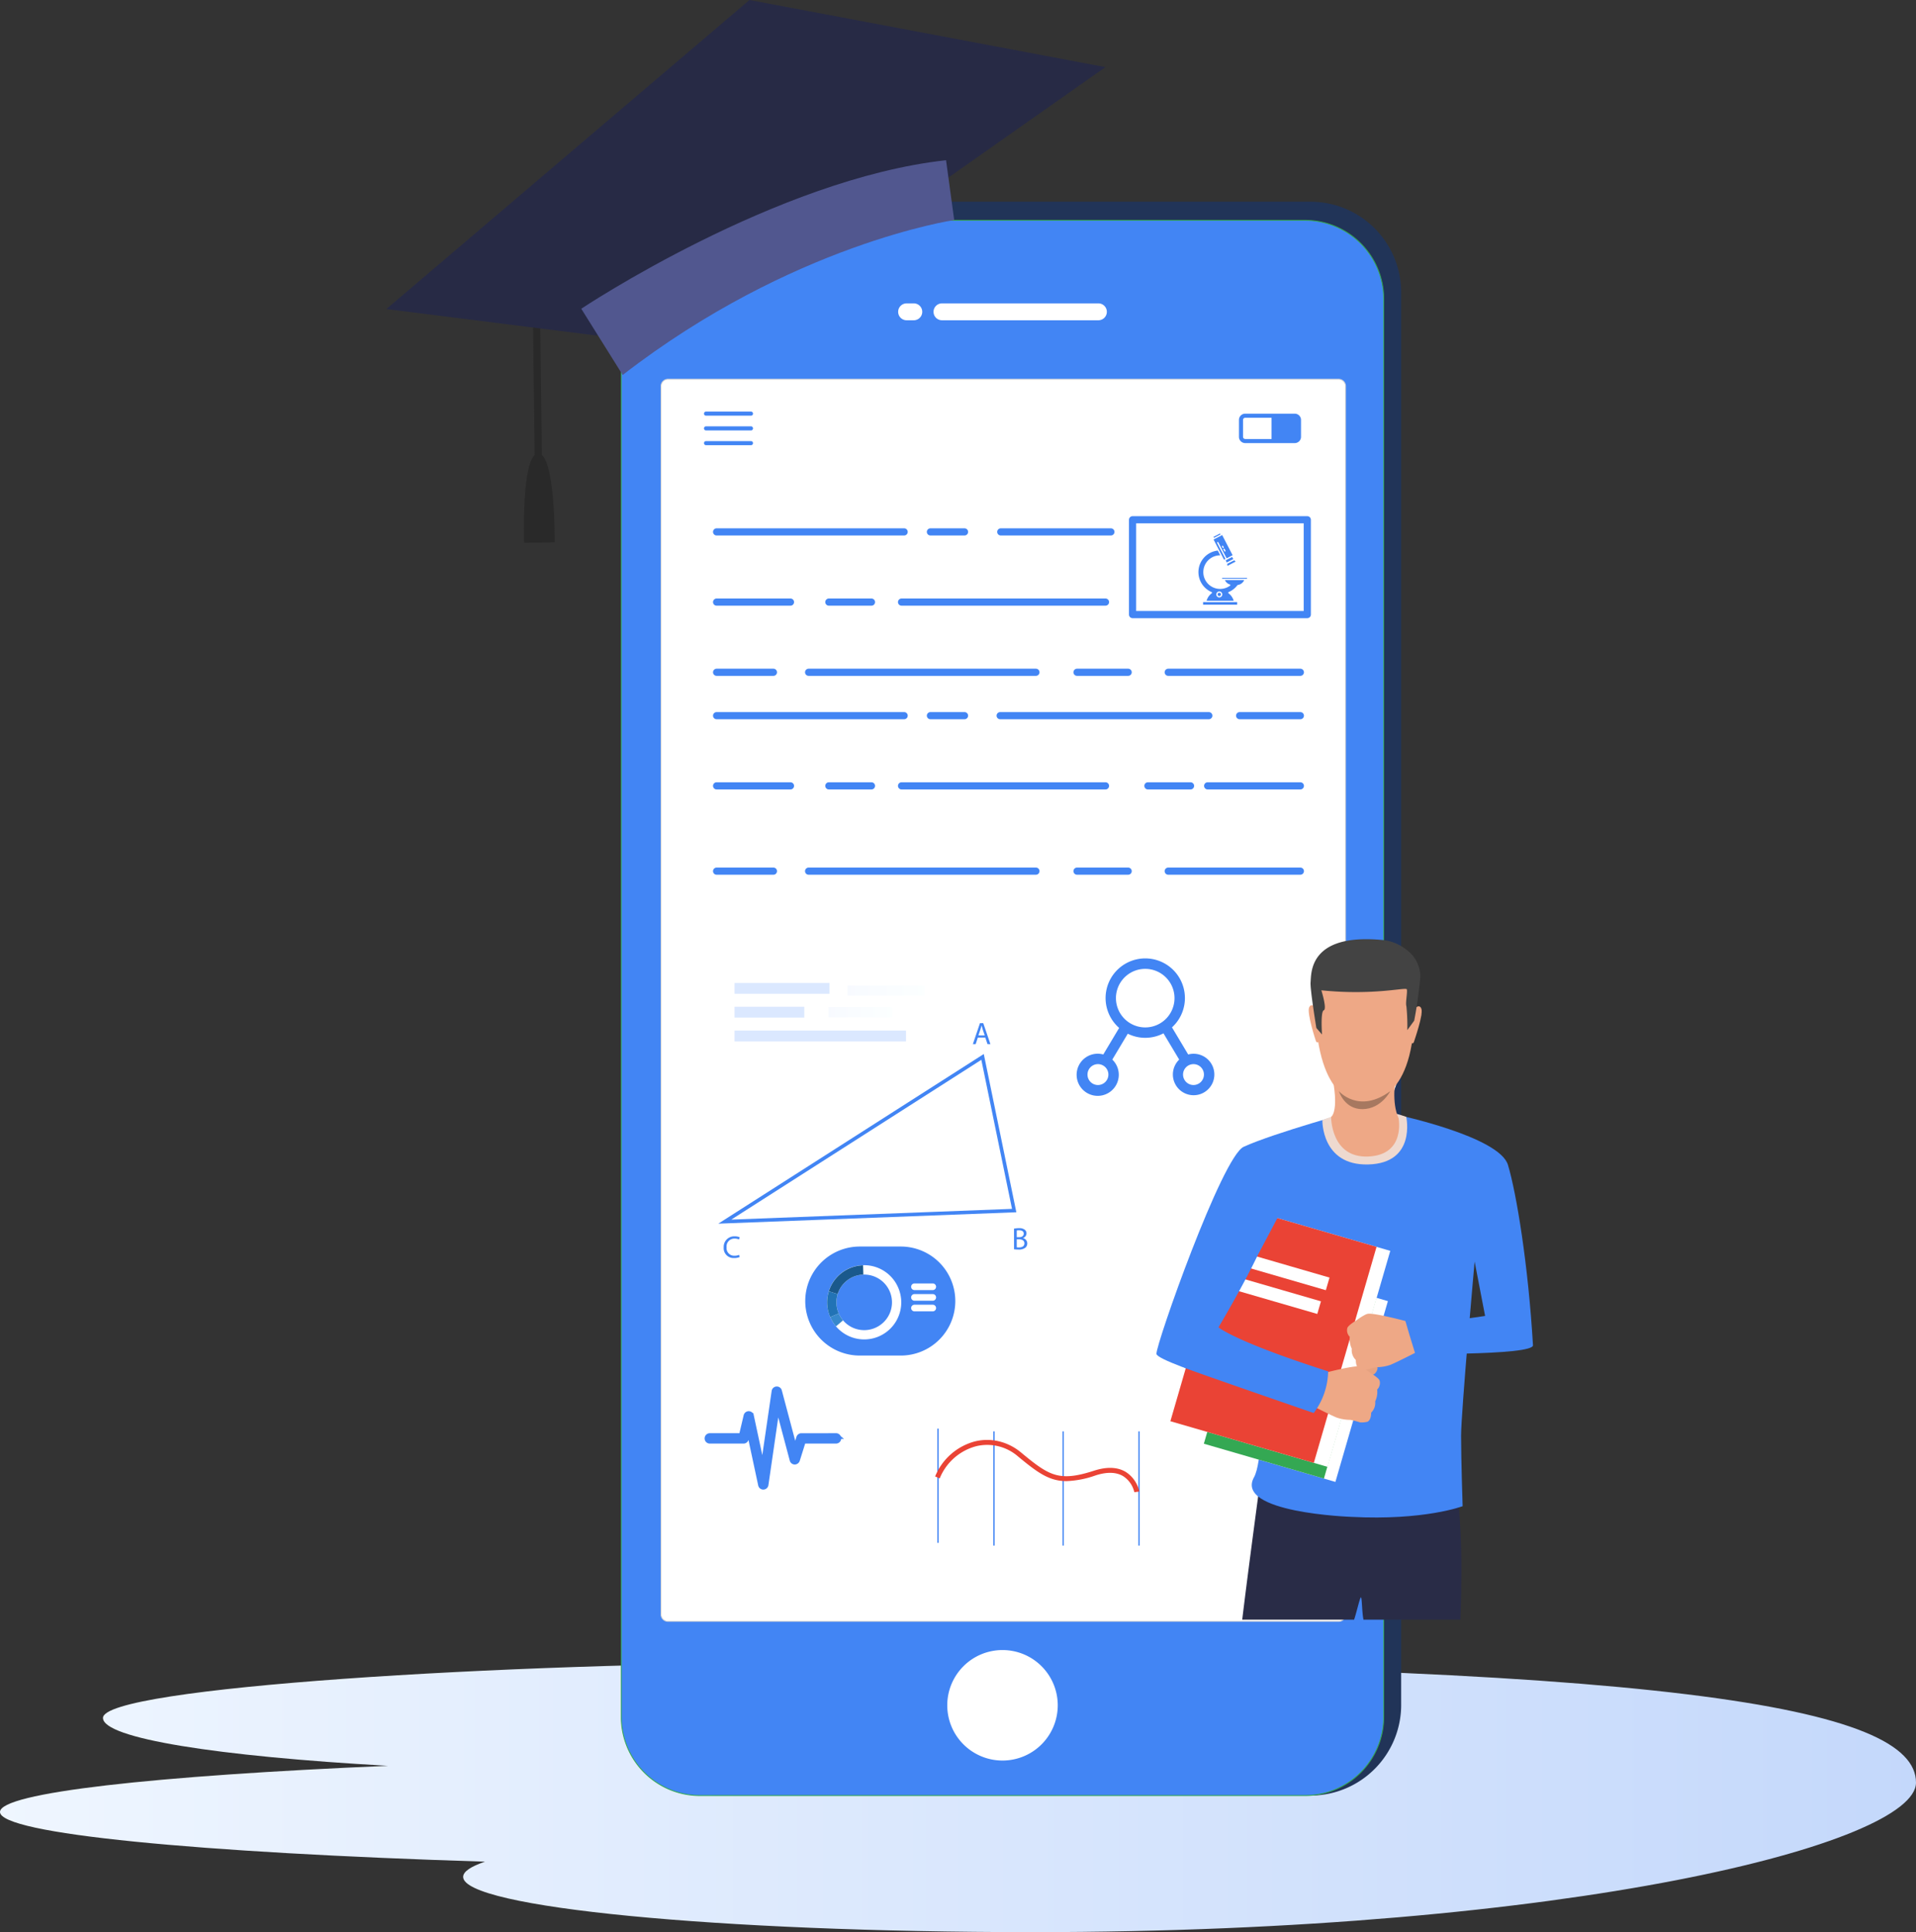 <svg xmlns="http://www.w3.org/2000/svg" xmlns:xlink="http://www.w3.org/1999/xlink" width="436.43" height="440.127" viewBox="0 0 436.43 440.127">
  <rect x="0" y="0" width="436.43" height="440.127" fill="#333333" stroke="none"/>
  <defs>
    <linearGradient id="linear-gradient" y1="0.5" x2="1" y2="0.5" gradientUnits="objectBoundingBox">
      <stop offset="0" stop-color="#eff6ff"/>
      <stop offset="1" stop-color="#c4d8fb"/>
    </linearGradient>
    <linearGradient id="linear-gradient-2" y1="0.5" x2="1" y2="0.5" gradientUnits="objectBoundingBox">
      <stop offset="0" stop-color="#d5e4ff"/>
      <stop offset="1" stop-color="#edfffe"/>
    </linearGradient>
  </defs>
  <g id="Group_6052" data-name="Group 6052" transform="translate(-1582 -75.047)">
    <path id="Path_10976" data-name="Path 10976" d="M314.642,191.3c-71.589,0-163.116,5.634-163.116,12.586,0,4.662,26.114,8.734,64.918,10.909-53.241,2.251-88.377,6.12-88.377,10.513,0,4.976,45.068,9.279,110.47,11.321-3.236,1.1-4.971,2.263-4.971,3.466,0,6.95,58.034,12.586,129.622,12.586,122.807,0,201.309-20.2,201.309-34.064C564.5,201.409,508.641,191.3,314.642,191.3Z" transform="translate(1453.932 262.493)" fill="url(#linear-gradient)"/>
    <g id="Group_6051" data-name="Group 6051" transform="translate(860.422 -792)">
      <g id="Group_6038" data-name="Group 6038" transform="translate(-806 -30)">
        <g id="Group_5761" data-name="Group 5761" transform="translate(-9566 1668)">
          <path id="Rectangle_1012" data-name="Rectangle 1012" d="M20.4,0H155.032a20.661,20.661,0,0,1,20.4,20.907V342.156a20.661,20.661,0,0,1-20.4,20.907H20.4A20.661,20.661,0,0,1,0,342.155V20.907A20.661,20.661,0,0,1,20.4,0Z" transform="translate(11237.306 -725)" fill="#213458"/>
          <path id="Path_11118" data-name="Path 11118" d="M17.915,0H155.743a17.916,17.916,0,0,1,17.916,17.916V340.908a17.915,17.915,0,0,1-17.915,17.915H17.915A17.915,17.915,0,0,1,0,340.908V17.915A17.915,17.915,0,0,1,17.915,0Z" transform="translate(11235.101 -720.761)" fill="#4285f4" stroke="#34a853" stroke-width="0.2"/>
          <path id="Path_11117" data-name="Path 11117" d="M1.568,0h152.76A1.568,1.568,0,0,1,155.9,1.568v279.8a1.568,1.568,0,0,1-1.568,1.568H1.568A1.568,1.568,0,0,1,0,281.363V1.568A1.568,1.568,0,0,1,1.568,0Z" transform="translate(11244.164 -684.558)" fill="#fff" stroke="#d5d5d5" stroke-width="0.2"/>
          <path id="Path_7953" data-name="Path 7953" d="M9.982,3.847A1.923,1.923,0,1,1,9.982,0H45.609a1.923,1.923,0,1,1,0,3.847ZM3.563,0a1.923,1.923,0,1,1,0,3.847H1.924A1.923,1.923,0,1,1,1.924,0Z" transform="translate(11298.163 -701.845)" fill="#fff" fill-rule="evenodd"/>
          <path id="Path_7954" data-name="Path 7954" d="M12.585,25.169A12.584,12.584,0,1,0,0,12.585,12.584,12.584,0,0,0,12.585,25.169Z" transform="translate(11309.346 -395.083)" fill="#fff" fill-rule="evenodd"/>
          <g id="Group_1705" data-name="Group 1705" transform="translate(11253.931 -677.197)">
            <path id="Path_7967" data-name="Path 7967" d="M.465.936A.468.468,0,1,1,.465,0H10.7a.468.468,0,0,1,0,.936Zm0,6.722a.466.466,0,0,1,0-.932H10.7a.466.466,0,0,1,0,.932Zm0-3.361a.468.468,0,1,1,0-.936H10.7a.468.468,0,0,1,0,.936Z" transform="translate(0.003 0)" fill="#4285f4" fill-rule="evenodd"/>
            <path id="Path_7968" data-name="Path 7968" d="M13.725.418ZM1.419.932H7.428V5.769H1.419a.471.471,0,0,1-.341-.142.479.479,0,0,1-.147-.341V1.419A.488.488,0,0,1,1.419.932ZM12.722,0H1.419A1.424,1.424,0,0,0,0,1.419V5.286A1.424,1.424,0,0,0,1.419,6.7h11.3a1.416,1.416,0,0,0,.971-.388l.032-.029a1.419,1.419,0,0,0,.416-1V1.419A1.422,1.422,0,0,0,12.722,0Z" transform="translate(121.857 0.477)" fill="#4285f4" fill-rule="evenodd"/>
          </g>
        </g>
      </g>
      <g id="Group_6040" data-name="Group 6040" transform="translate(-129 -537.907)">
        <rect id="Rectangle_1467" data-name="Rectangle 1467" width="1.658" height="41.201" transform="translate(971.857 1468.373) rotate(-0.711)" fill="#292929"/>
        <g id="Group_6039" data-name="Group 6039" transform="translate(938.579 1404.954)">
          <path id="Path_13727" data-name="Path 13727" d="M880.613,598.583v-.009c-.009,0-.017,0-.027,0s-.017,0-.026,0v.009c-3.9.232-3.2,20.325-3.2,20.325l3.454-.043h.053l3.454-.043S884.521,598.717,880.613,598.583Z" transform="translate(-845.983 -495.278)" fill="#292929"/>
          <path id="Path_13728" data-name="Path 13728" d="M941.073,428.383,977.15,403l-81.073-15.286-82.716,70.4,47.868,6.031Z" transform="translate(-813.361 -387.713)" fill="#272a45"/>
          <path id="Path_13729" data-name="Path 13729" d="M988.95,475.846s-36.969,5.441-75.511,35.292L904,496.047s44.385-29.6,83.09-33.83Z" transform="translate(-859.6 -425.719)" fill="#51578f"/>
        </g>
      </g>
      <g id="Group_6050" data-name="Group 6050" transform="translate(-327 -463)">
        <rect id="Rectangle_1437" data-name="Rectangle 1437" width="0.299" height="26.024" transform="translate(1262.078 1655.478)" fill="#4285f4"/>
        <rect id="Rectangle_1438" data-name="Rectangle 1438" width="0.299" height="26.024" transform="translate(1274.837 1656.099)" fill="#4285f4"/>
        <rect id="Rectangle_1439" data-name="Rectangle 1439" width="0.299" height="26.024" transform="translate(1290.606 1656.099)" fill="#4285f4"/>
        <rect id="Rectangle_1440" data-name="Rectangle 1440" width="0.299" height="26.024" transform="translate(1307.882 1656.099)" fill="#4285f4"/>
        <path id="Path_13676" data-name="Path 13676" d="M1864.929,1442.061a5.9,5.9,0,0,0-2.553-3.65c-1.585-.942-3.7-1-6.292-.158a21.93,21.93,0,0,1-6.628,1.291c-3.949,0-6.6-1.965-11.04-5.637a10.7,10.7,0,0,0-9.473-2.32,12.385,12.385,0,0,0-8.347,7.344l-1.037-.454a13.505,13.505,0,0,1,9.122-7.992,11.6,11.6,0,0,1,5.356-.018,12.346,12.346,0,0,1,5.1,2.568c6.409,5.306,8.612,6.72,16.6,4.141,2.921-.944,5.354-.853,7.232.271a7.1,7.1,0,0,1,3.1,4.469Z" transform="translate(-557.973 227.889)" fill="#ea4335"/>
      </g>
      <g id="Group_6048" data-name="Group 6048" transform="translate(-361 -362)">
        <g id="Group_6047" data-name="Group 6047" transform="translate(39 -33)">
          <path id="Rectangle_1446" data-name="Rectangle 1446" d="M12.417,0h9.344A12.417,12.417,0,0,1,34.178,12.417v0A12.417,12.417,0,0,1,21.761,24.834H12.417A12.417,12.417,0,0,1,0,12.417v0A12.417,12.417,0,0,1,12.417,0Z" transform="translate(1227 1546)" fill="#4285f4"/>
          <g id="Group_6046" data-name="Group 6046" transform="translate(1231.986 1550.274)">
            <path id="Rectangle_1447" data-name="Rectangle 1447" d="M.757,0H4.923A.757.757,0,0,1,5.68.757v0a.757.757,0,0,1-.757.757H.757A.757.757,0,0,1,0,.757v0A.757.757,0,0,1,.757,0Z" transform="translate(19.134 8.978)" fill="#fff"/>
            <path id="Rectangle_1448" data-name="Rectangle 1448" d="M.757,0H4.923A.757.757,0,0,1,5.68.757v0a.757.757,0,0,1-.757.757H.757A.757.757,0,0,1,0,.757v0A.757.757,0,0,1,.757,0Z" transform="translate(19.134 6.556)" fill="#fff"/>
            <path id="Rectangle_1449" data-name="Rectangle 1449" d="M.757,0H4.923A.757.757,0,0,1,5.68.757v0a.757.757,0,0,1-.757.757H.757A.757.757,0,0,1,0,.757v0A.757.757,0,0,1,.757,0Z" transform="translate(19.134 4.133)" fill="#fff"/>
            <path id="Path_13686" data-name="Path 13686" d="M1525.662,212.547a8.439,8.439,0,1,0-15.892,5.684c.064.179.133.354.208.526a8.439,8.439,0,0,0,15.684-6.21Zm-5.815,8.8a6.321,6.321,0,0,1-7.932-3.433q-.084-.193-.156-.395a6.327,6.327,0,1,1,8.088,3.827Z" transform="translate(-1509.274 -206.948)" fill="#fff"/>
            <path id="Path_13687" data-name="Path 13687" d="M1518.961,213.575l-2.016-.63a8.451,8.451,0,0,1,7.8-5.922l.063,2.111a6.336,6.336,0,0,0-5.851,4.44Z" transform="translate(-1516.56 -207.019)" fill="#1a598c"/>
            <path id="Path_13688" data-name="Path 13688" d="M1511.914,329.963l-1.937.843c-.074-.172-.144-.347-.208-.526a8.4,8.4,0,0,1-.11-5.357l2.016.63a6.3,6.3,0,0,0,.082,4.016Q1511.83,329.77,1511.914,329.963Z" transform="translate(-1509.274 -318.997)" fill="#2273b5"/>
            <path id="Path_13689" data-name="Path 13689" d="M1524.579,428.212a8.391,8.391,0,0,1-1.308-2.1l1.937-.843a6.285,6.285,0,0,0,.981,1.575Z" transform="translate(-1522.568 -414.302)" fill="#3788cc"/>
          </g>
        </g>
        <rect id="Rectangle_1441" data-name="Rectangle 1441" width="21.639" height="2.467" transform="translate(1249.889 1452.957)" fill="#dbe8ff"/>
        <rect id="Rectangle_1442" data-name="Rectangle 1442" width="15.887" height="2.467" transform="translate(1249.889 1458.377)" fill="#dbe8ff"/>
        <rect id="Rectangle_1443" data-name="Rectangle 1443" width="39.061" height="2.467" transform="translate(1249.889 1463.798)" fill="#dbe8ff"/>
        <path id="Path_13677" data-name="Path 13677" d="M1653.717,941.951l60.472-38.644,7.419,36.047Zm59.915-37.324-56.959,36.4,63.948-2.446Z" transform="translate(-407.525 565.838)" fill="#4285f4"/>
        <path id="Path_13679" data-name="Path 13679" d="M2279.5,830.854l-.5,1.506h-.639l1.626-4.786h.746l1.633,4.786h-.66l-.511-1.506Zm1.569-.483-.469-1.378c-.106-.313-.177-.6-.248-.874h-.015c-.071.284-.149.575-.241.866l-.469,1.385Z" transform="translate(-974.187 634.541)" fill="#4285f4"/>
        <path id="Path_13680" data-name="Path 13680" d="M2379.382,1330.828a6,6,0,0,1,1.129-.1,1.977,1.977,0,0,1,1.313.348,1,1,0,0,1,.4.845,1.137,1.137,0,0,1-.81,1.051v.014a1.233,1.233,0,0,1,.987,1.2,1.291,1.291,0,0,1-.4.959,2.4,2.4,0,0,1-1.655.448,7.23,7.23,0,0,1-.958-.057Zm.618,1.96h.561c.653,0,1.037-.341,1.037-.8,0-.561-.426-.781-1.051-.781a2.649,2.649,0,0,0-.547.043Zm0,2.294a3.323,3.323,0,0,0,.518.028c.639,0,1.228-.234,1.228-.93,0-.653-.561-.923-1.235-.923H2380Z" transform="translate(-1065.829 178.092)" fill="#4285f4"/>
        <path id="Path_13685" data-name="Path 13685" d="M2079.771,865.263h.008C2079.746,865.277,2079.742,865.278,2079.771,865.263Z" transform="translate(-794.012 600.351)" fill="#323657"/>
        <rect id="Rectangle_1454" data-name="Rectangle 1454" width="14.489" height="2.303" transform="translate(1271.278 1458.46)" opacity="0.18" fill="url(#linear-gradient-2)"/>
        <rect id="Rectangle_1455" data-name="Rectangle 1455" width="17.548" height="2.303" transform="translate(1275.625 1453.543)" opacity="0.18" fill="url(#linear-gradient-2)"/>
        <path id="Path_13678" data-name="Path 13678" d="M1663.936,1362.159a3.062,3.062,0,0,1-1.264.227,2.237,2.237,0,0,1-2.365-2.421,2.382,2.382,0,0,1,2.5-2.514,2.565,2.565,0,0,1,1.136.213l-.149.5a2.248,2.248,0,0,0-.966-.2,1.779,1.779,0,0,0-1.867,1.974,1.74,1.74,0,0,0,1.839,1.925,2.472,2.472,0,0,0,1.008-.2Z" transform="translate(-412.882 153.229)" fill="#4285f4"/>
      </g>
      <g id="Group_6044" data-name="Group 6044" transform="translate(25 -322)">
        <path id="Path_13683" data-name="Path 13683" d="M1450.4,851.542l-2.985,1.3q-.172-.4-.32-.811a12.948,12.948,0,0,1-.17-8.257l3.107.97a9.709,9.709,0,0,0,.127,6.19Q1450.266,851.244,1450.4,851.542Z" transform="translate(-413.134 629.351)" fill="#ff6f59"/>
        <path id="Path_13684" data-name="Path 13684" d="M1455.592,900.28a12.935,12.935,0,0,1-2.016-3.238l2.985-1.3a9.692,9.692,0,0,0,1.511,2.428Z" transform="translate(-419.3 585.15)" fill="#ffad5b"/>
        <rect id="Rectangle_1451" data-name="Rectangle 1451" width="9.041" height="1.65" transform="translate(1016.47 1448.39)" fill="#b8b8b8"/>
        <rect id="Rectangle_1452" data-name="Rectangle 1452" width="9.041" height="1.65" transform="translate(992.214 1448.39)" fill="#b8b8b8"/>
        <path id="Path_13704" data-name="Path 13704" d="M987.991,627.792l49.271-137.754h-7.456l-49.27,137.754Z" transform="translate(-16.968 930.211)" fill="#fff" style="mix-blend-mode: soft-light;isolation: isolate"/>
        <path id="Path_13715" data-name="Path 13715" d="M1137.218,1181.128c.039.458-.039,3.32-.17,7.5H1114.97c-.359-1.6-.338-5.1-.586-5.074s-1.015,3.531-1.558,5.074h-25.483c1.137-9.385,2.5-19.594,3.588-27.8.078-.549.144-1.072.209-1.569.4-2.987.693-5.176.836-6.228.065-.451.1-.693.1-.693.542-.255,1.118-.484,1.712-.7,14.222-5.111,41.645.3,41.645.3A173.084,173.084,0,0,1,1137.218,1181.128Z" transform="translate(-107.811 369.372)" fill="#292c47"/>
        <path id="Path_13716" data-name="Path 13716" d="M1011.481,636.465s23.29,4.945,25.232,11.417,4.621,22.769,5.693,41.008c.636,2.529-30.925,2.025-30.925,2.025s-3.439-6.372-3.386-6.043c.145.895,23.41-2.594,23.41-2.594l-2.387-12.39s-3.084,34.364-3.084,39.671.351,16.055.351,16.055-8.63,3.306-25.388,2.432c0,0-26.672-.916-22.119-9.045,3.442-6.147,1.332-47.5.814-47.758s-9.816,11.387-8.91,13.629,24.97,10.284,24.97,10.284.7,2.592-3.035,8.463c0,0-35.943-10.5-36.073-12.7s14.95-44.938,19.875-47.175c7.09-3.221,25.631-8.285,25.631-8.285Z" transform="translate(3.353 806.531)" fill="#4285f4"/>
        <rect id="Rectangle_1461" data-name="Rectangle 1461" width="28.476" height="42.882" transform="translate(985.367 1477.494) rotate(16.189)" fill="#fff"/>
        <rect id="Rectangle_1462" data-name="Rectangle 1462" width="28.476" height="42.882" transform="translate(982.749 1476.734) rotate(16.189)" fill="#34a853"/>
        <rect id="Rectangle_1463" data-name="Rectangle 1463" width="34.023" height="51.235" transform="translate(980.583 1464.497) rotate(16.189)" fill="#fff"/>
        <rect id="Rectangle_1464" data-name="Rectangle 1464" width="34.023" height="51.235" transform="translate(977.455 1463.589) rotate(16.189)" fill="#ea4335"/>
        <rect id="Rectangle_1465" data-name="Rectangle 1465" width="19.206" height="2.993" transform="translate(980.972 1474.717) rotate(16.188)" fill="#fff"/>
        <rect id="Rectangle_1466" data-name="Rectangle 1466" width="19.206" height="2.993" transform="translate(979.022 1480.126) rotate(16.189)" fill="#fff"/>
        <path id="Path_13717" data-name="Path 13717" d="M1268.244,1025.792s2.6-.072,3.393-.187.27,1.577-.653,1.9S1268.244,1025.792,1268.244,1025.792Z" transform="translate(-261.671 474.704)" fill="#e6a281"/>
        <path id="Path_13718" data-name="Path 13718" d="M1206.319,1038.148a5.315,5.315,0,0,1-1.689.154s-.992-.3-1.711-.468a5.041,5.041,0,0,0-.56-.107,9.715,9.715,0,0,1-3.063-.515c-1.285-.5-5.646-2.738-5.646-2.738l1.247-4.054.939-3.212s7.37-1.961,8.622-1.631a3.363,3.363,0,0,1,.351.113,12.369,12.369,0,0,1,2.16,1.363c.19.1,2.015,1.194,2.11,1.823a2.078,2.078,0,0,1-.578,1.937,4.972,4.972,0,0,1-.453,2.7,3.089,3.089,0,0,1-.917,2.568S1207.178,1037.706,1206.319,1038.148Z" transform="translate(-198.228 474.755)" fill="#eea886"/>
        <path id="Path_13719" data-name="Path 13719" d="M1030.41,801.565a16.264,16.264,0,0,1-3.288,9.487s-26.142-9.007-29.285-10.243,11.423-39.945,11.423-39.945l10.718,3.649L1014.22,775.4s-2.85,6.1-8.779,16.133C1005.44,791.535,1009.089,794.746,1030.41,801.565Z" transform="translate(-31.305 699.868)" fill="#4285f4"/>
        <path id="Path_13720" data-name="Path 13720" d="M1209.461,638.016s-.26,10.361,10.412,10.113c11.046-.257,8.7-10.831,8.7-10.831S1220.216,633.657,1209.461,638.016Z" transform="translate(-211.674 806.175)" fill="#eed9cf"/>
        <path id="Path_13721" data-name="Path 13721" d="M1237.471,569.3s-.96,5.259.691,8.851c0,0,1.68,8.371-6.889,8.746s-8.477-9.03-8.477-9.03,1.76-1.025.392-8.515S1237.471,569.3,1237.471,569.3Z" transform="translate(-223.016 865.597)" fill="#eea886"/>
        <path id="Path_13722" data-name="Path 13722" d="M1211.459,383.944s10.965,1.769,9.3,19.338-11.348,16.129-11.994,16.111-9.716.32-10.422-21.131C1198.338,398.262,1198.029,382.4,1211.459,383.944Z" transform="translate(-202.213 1020.537)" fill="#eea886"/>
        <path id="Path_13723" data-name="Path 13723" d="M1345.818,477.422s1.2-1.313,1.641.016-1.564,7.056-1.712,7.537c0,0-.219.516-.507.232S1345.818,477.422,1345.818,477.422Z" transform="translate(-327.107 941.434)" fill="#eea886"/>
        <path id="Path_13724" data-name="Path 13724" d="M1190.373,475.821s-1.176-1.337-1.641-.016,1.474,7.345,1.57,7.57c0,0,.209.52.5.242S1190.373,475.821,1190.373,475.821Z" transform="translate(-193.983 942.813)" fill="#eea886"/>
        <path id="Path_13725" data-name="Path 13725" d="M1215.079,393.124l-1.57,2.149a43.934,43.934,0,0,0-.207-5.451c-.252-.739.3-3.312.087-3.844s-7.5,1.448-19.455.23c0,0,1.33,4.245.55,4.546s-.4,5.518-.4,5.518l-1.291-1.491s-1.457-8.911-1.316-10.4c.189-1.98-.483-11.226,16.339-9.639a10.172,10.172,0,0,1,5.313,2.089,7.6,7.6,0,0,1,3.343,6.348A96.882,96.882,0,0,1,1215.079,393.124Z" transform="translate(-196.374 1028.427)" fill="#434343"/>
        <path id="Path_13726" data-name="Path 13726" d="M1234.646,606.129s4.524,5.282,11.705,0c0,0-2.013,4.007-6.235,4.1S1234.646,606.129,1234.646,606.129Z" transform="translate(-233.095 831.473)" fill="#a77860"/>
        <path id="Path_13730" data-name="Path 13730" d="M1196.447,1038.148a5.315,5.315,0,0,0,1.689.154s.992-.3,1.711-.468a5.041,5.041,0,0,1,.56-.107,9.715,9.715,0,0,0,3.063-.515c1.285-.5,5.646-2.738,5.646-2.738l-1.247-4.054-.939-3.212s-7.37-1.961-8.622-1.631a3.363,3.363,0,0,0-.351.113,12.376,12.376,0,0,0-2.16,1.363c-.19.1-2.015,1.194-2.11,1.823a2.078,2.078,0,0,0,.578,1.937,4.972,4.972,0,0,0,.453,2.7,3.089,3.089,0,0,0,.917,2.568S1195.588,1037.706,1196.447,1038.148Z" transform="translate(-190.228 462.755)" fill="#eea886"/>
      </g>
      <g id="Group_6049" data-name="Group 6049" transform="translate(238 5)">
        <line id="Line_176" data-name="Line 176" x2="42.719" transform="translate(646.806 983.211)" fill="none" stroke="#4285f4" stroke-linecap="round" stroke-linejoin="round" stroke-width="1.632"/>
        <line id="Line_177" data-name="Line 177" x2="7.768" transform="translate(695.51 983.211)" fill="none" stroke="#4285f4" stroke-linecap="round" stroke-linejoin="round" stroke-width="1.632"/>
        <line id="Line_178" data-name="Line 178" x2="25.085" transform="translate(711.533 983.211)" fill="none" stroke="#4285f4" stroke-linecap="round" stroke-linejoin="round" stroke-width="1.632"/>
        <line id="Line_179" data-name="Line 179" x2="16.828" transform="translate(646.806 999.2)" fill="none" stroke="#4285f4" stroke-linecap="round" stroke-linejoin="round" stroke-width="1.632"/>
        <line id="Line_180" data-name="Line 180" x2="9.708" transform="translate(672.375 999.2)" fill="none" stroke="#4285f4" stroke-linecap="round" stroke-linejoin="round" stroke-width="1.632"/>
        <line id="Line_181" data-name="Line 181" x2="46.456" transform="translate(688.933 999.2)" fill="none" stroke="#4285f4" stroke-linecap="round" stroke-linejoin="round" stroke-width="1.632"/>
        <line id="Line_182" data-name="Line 182" x2="12.944" transform="translate(646.806 1015.187)" fill="none" stroke="#4285f4" stroke-linecap="round" stroke-linejoin="round" stroke-width="1.632"/>
        <line id="Line_183" data-name="Line 183" x2="51.78" transform="translate(667.764 1015.187)" fill="none" stroke="#4285f4" stroke-linecap="round" stroke-linejoin="round" stroke-width="1.632"/>
        <line id="Line_184" data-name="Line 184" x2="11.65" transform="translate(728.903 1015.187)" fill="none" stroke="#4285f4" stroke-linecap="round" stroke-linejoin="round" stroke-width="1.632"/>
        <line id="Line_185" data-name="Line 185" x2="30.098" transform="translate(749.678 1015.187)" fill="none" stroke="#4285f4" stroke-linecap="round" stroke-linejoin="round" stroke-width="1.632"/>
        <line id="Line_186" data-name="Line 186" x2="42.719" transform="translate(646.806 1025.072)" fill="none" stroke="#4285f4" stroke-linecap="round" stroke-linejoin="round" stroke-width="1.632"/>
        <line id="Line_187" data-name="Line 187" x2="7.768" transform="translate(695.51 1025.072)" fill="none" stroke="#4285f4" stroke-linecap="round" stroke-linejoin="round" stroke-width="1.632"/>
        <line id="Line_188" data-name="Line 188" x2="47.53" transform="translate(711.393 1025.072)" fill="none" stroke="#4285f4" stroke-linecap="round" stroke-linejoin="round" stroke-width="1.632"/>
        <line id="Line_189" data-name="Line 189" x2="13.834" transform="translate(765.942 1025.072)" fill="none" stroke="#4285f4" stroke-linecap="round" stroke-linejoin="round" stroke-width="1.632"/>
        <line id="Line_190" data-name="Line 190" x2="16.828" transform="translate(646.806 1041.061)" fill="none" stroke="#4285f4" stroke-linecap="round" stroke-linejoin="round" stroke-width="1.632"/>
        <line id="Line_191" data-name="Line 191" x2="9.708" transform="translate(672.375 1041.061)" fill="none" stroke="#4285f4" stroke-linecap="round" stroke-linejoin="round" stroke-width="1.632"/>
        <line id="Line_192" data-name="Line 192" x2="46.456" transform="translate(688.933 1041.061)" fill="none" stroke="#4285f4" stroke-linecap="round" stroke-linejoin="round" stroke-width="1.632"/>
        <line id="Line_193" data-name="Line 193" x2="9.709" transform="translate(745.051 1041.061)" fill="none" stroke="#4285f4" stroke-linecap="round" stroke-linejoin="round" stroke-width="1.632"/>
        <line id="Line_194" data-name="Line 194" x2="21.117" transform="translate(758.659 1041.061)" fill="none" stroke="#4285f4" stroke-linecap="round" stroke-linejoin="round" stroke-width="1.632"/>
        <line id="Line_195" data-name="Line 195" x2="12.944" transform="translate(646.806 1060.487)" fill="none" stroke="#4285f4" stroke-linecap="round" stroke-linejoin="round" stroke-width="1.632"/>
        <line id="Line_196" data-name="Line 196" x2="51.78" transform="translate(667.764 1060.487)" fill="none" stroke="#4285f4" stroke-linecap="round" stroke-linejoin="round" stroke-width="1.632"/>
        <line id="Line_197" data-name="Line 197" x2="11.65" transform="translate(728.903 1060.487)" fill="none" stroke="#4285f4" stroke-linecap="round" stroke-linejoin="round" stroke-width="1.632"/>
        <line id="Line_198" data-name="Line 198" x2="30.098" transform="translate(749.678 1060.487)" fill="none" stroke="#4285f4" stroke-linecap="round" stroke-linejoin="round" stroke-width="1.632"/>
        <rect id="Rectangle_1239" data-name="Rectangle 1239" width="39.803" height="21.602" transform="translate(741.553 980.446)" stroke-width="1.632" stroke="#4285f4" stroke-linecap="round" stroke-linejoin="round" fill="#fff"/>
      </g>
      <path id="Path_13119" data-name="Path 13119" d="M3174.5,897.66a4.058,4.058,0,0,0-1.5.294l-4.24-7.093a8.385,8.385,0,1,0-10.349.117l-4.17,6.976a4.15,4.15,0,1,0,.925.522l4.127-6.9a8.3,8.3,0,0,0,8.6-.1l4.188,7a4.073,4.073,0,1,0,2.428-.816Zm-18.736,4.091a3.03,3.03,0,1,1-3.029-3.029A3.032,3.032,0,0,1,3155.766,901.751Zm.42-17.41a7.32,7.32,0,1,1,7.319,7.319A7.328,7.328,0,0,1,3156.186,884.341ZM3174.5,904.78a3.029,3.029,0,1,1,3.029-3.029A3.033,3.033,0,0,1,3174.5,904.78Z" transform="translate(-2181.065 210.076)" fill="none" stroke="#4285f4" stroke-width="1.3"/>
      <g id="Group_5466" data-name="Group 5466" transform="translate(994.41 988.369)">
        <g id="Group_5465" data-name="Group 5465" transform="translate(0 0)">
          <path id="Path_13111" data-name="Path 13111" d="M322.564,95.827h-4.972a1.918,1.918,0,0,0,1.37,1.693,3.677,3.677,0,1,1-2.178-6.637c1.28,0,2.089-1.413,0-1.413a5.091,5.091,0,0,0-1.987,9.778,3.345,3.345,0,0,0-1.367,2.7h6.709a3.346,3.346,0,0,0-1.369-2.7,5.1,5.1,0,0,0,2.07-1.615A2.031,2.031,0,0,0,322.564,95.827Z" transform="translate(-311.693 -85.556)" fill="#4285f4" stroke="#fff" stroke-linecap="round" stroke-linejoin="round" stroke-width="0.3"/>
          <rect id="Rectangle_1241" data-name="Rectangle 1241" width="8.063" height="0.883" transform="translate(1.059 15.684)" stroke-width="0.3" stroke="#fff" stroke-linecap="round" stroke-linejoin="round" fill="#4285f4"/>
          <rect id="Rectangle_1242" data-name="Rectangle 1242" width="5.976" height="0.499" transform="translate(5.397 10.171)" stroke-width="0.3" stroke="#fff" stroke-linecap="round" stroke-linejoin="round" fill="#4285f4"/>
          <g id="Group_5464" data-name="Group 5464" transform="translate(3.379 0)">
            <path id="Path_13112" data-name="Path 13112" d="M336.426,98.638l.1.8,2.251-1.165-.593-.539Z" transform="translate(-333.27 -91.633)" fill="#4285f4" stroke="#fff" stroke-linecap="round" stroke-linejoin="round" stroke-width="0.3"/>
            <rect id="Rectangle_1243" data-name="Rectangle 1243" width="1.977" height="2.681" transform="translate(1.923 4.624) rotate(-27.367)" stroke-width="0.3" stroke="#fff" stroke-linecap="round" stroke-linejoin="round" fill="#4285f4"/>
            <rect id="Rectangle_1244" data-name="Rectangle 1244" width="1.977" height="2.681" transform="translate(0 0.909) rotate(-27.367)" stroke-width="0.3" stroke="#fff" stroke-linecap="round" stroke-linejoin="round" fill="#4285f4"/>
            <rect id="Rectangle_1245" data-name="Rectangle 1245" width="2.509" height="5.463" transform="matrix(0.888, -0.46, 0.46, 0.888, 0.016, 1.518)" stroke-width="0.3" stroke="#fff" stroke-linecap="round" stroke-linejoin="round" fill="#4285f4"/>
            <line id="Line_252" data-name="Line 252" x1="1.951" y1="3.77" transform="translate(1.175 2.29)" fill="#2a9edd" stroke="#fff" stroke-linecap="round" stroke-linejoin="round" stroke-width="0.3"/>
            <line id="Line_253" data-name="Line 253" x1="0.196" y1="0.379" transform="translate(2.605 3.791)" fill="#2a9edd" stroke="#fff" stroke-linecap="round" stroke-linejoin="round" stroke-width="0.3"/>
            <line id="Line_254" data-name="Line 254" x1="0.117" y1="0.226" transform="translate(2.269 3.142)" fill="#2a9edd" stroke="#fff" stroke-linecap="round" stroke-linejoin="round" stroke-width="0.3"/>
          </g>
          <path id="Path_13113" data-name="Path 13113" d="M329.289,126.472a.53.53,0,1,1-.53-.53A.53.53,0,0,1,329.289,126.472Z" transform="translate(-323.86 -112.391)" fill="#4285f4" stroke="#fff" stroke-linecap="round" stroke-linejoin="round" stroke-width="0.3"/>
        </g>
      </g>
      <path id="Path_13118" data-name="Path 13118" d="M3458.783,906.109h-7.9a.53.53,0,0,0-.506.371l-.951,3.023-3.633-13.648a.526.526,0,0,0-.544-.393.531.531,0,0,0-.495.453l-2.652,18.2-2.7-12.607a.532.532,0,0,0-.514-.42h0a.531.531,0,0,0-.517.41l-1.087,4.609h-7.261a.531.531,0,1,0,0,1.062h7.681a.529.529,0,0,0,.516-.41l.642-2.72,2.821,13.188a.53.53,0,0,0,.519.42h.018a.531.531,0,0,0,.508-.454l2.7-18.568,3.438,12.917a.532.532,0,0,0,.5.394.57.57,0,0,0,.518-.371l1.383-4.4h7.508a.531.531,0,0,0,0-1.062Z" transform="translate(-2546.763 288.067)" fill="#4285f4" stroke="#4285f4" stroke-width="1.3"/>
    </g>
  </g>
</svg>
